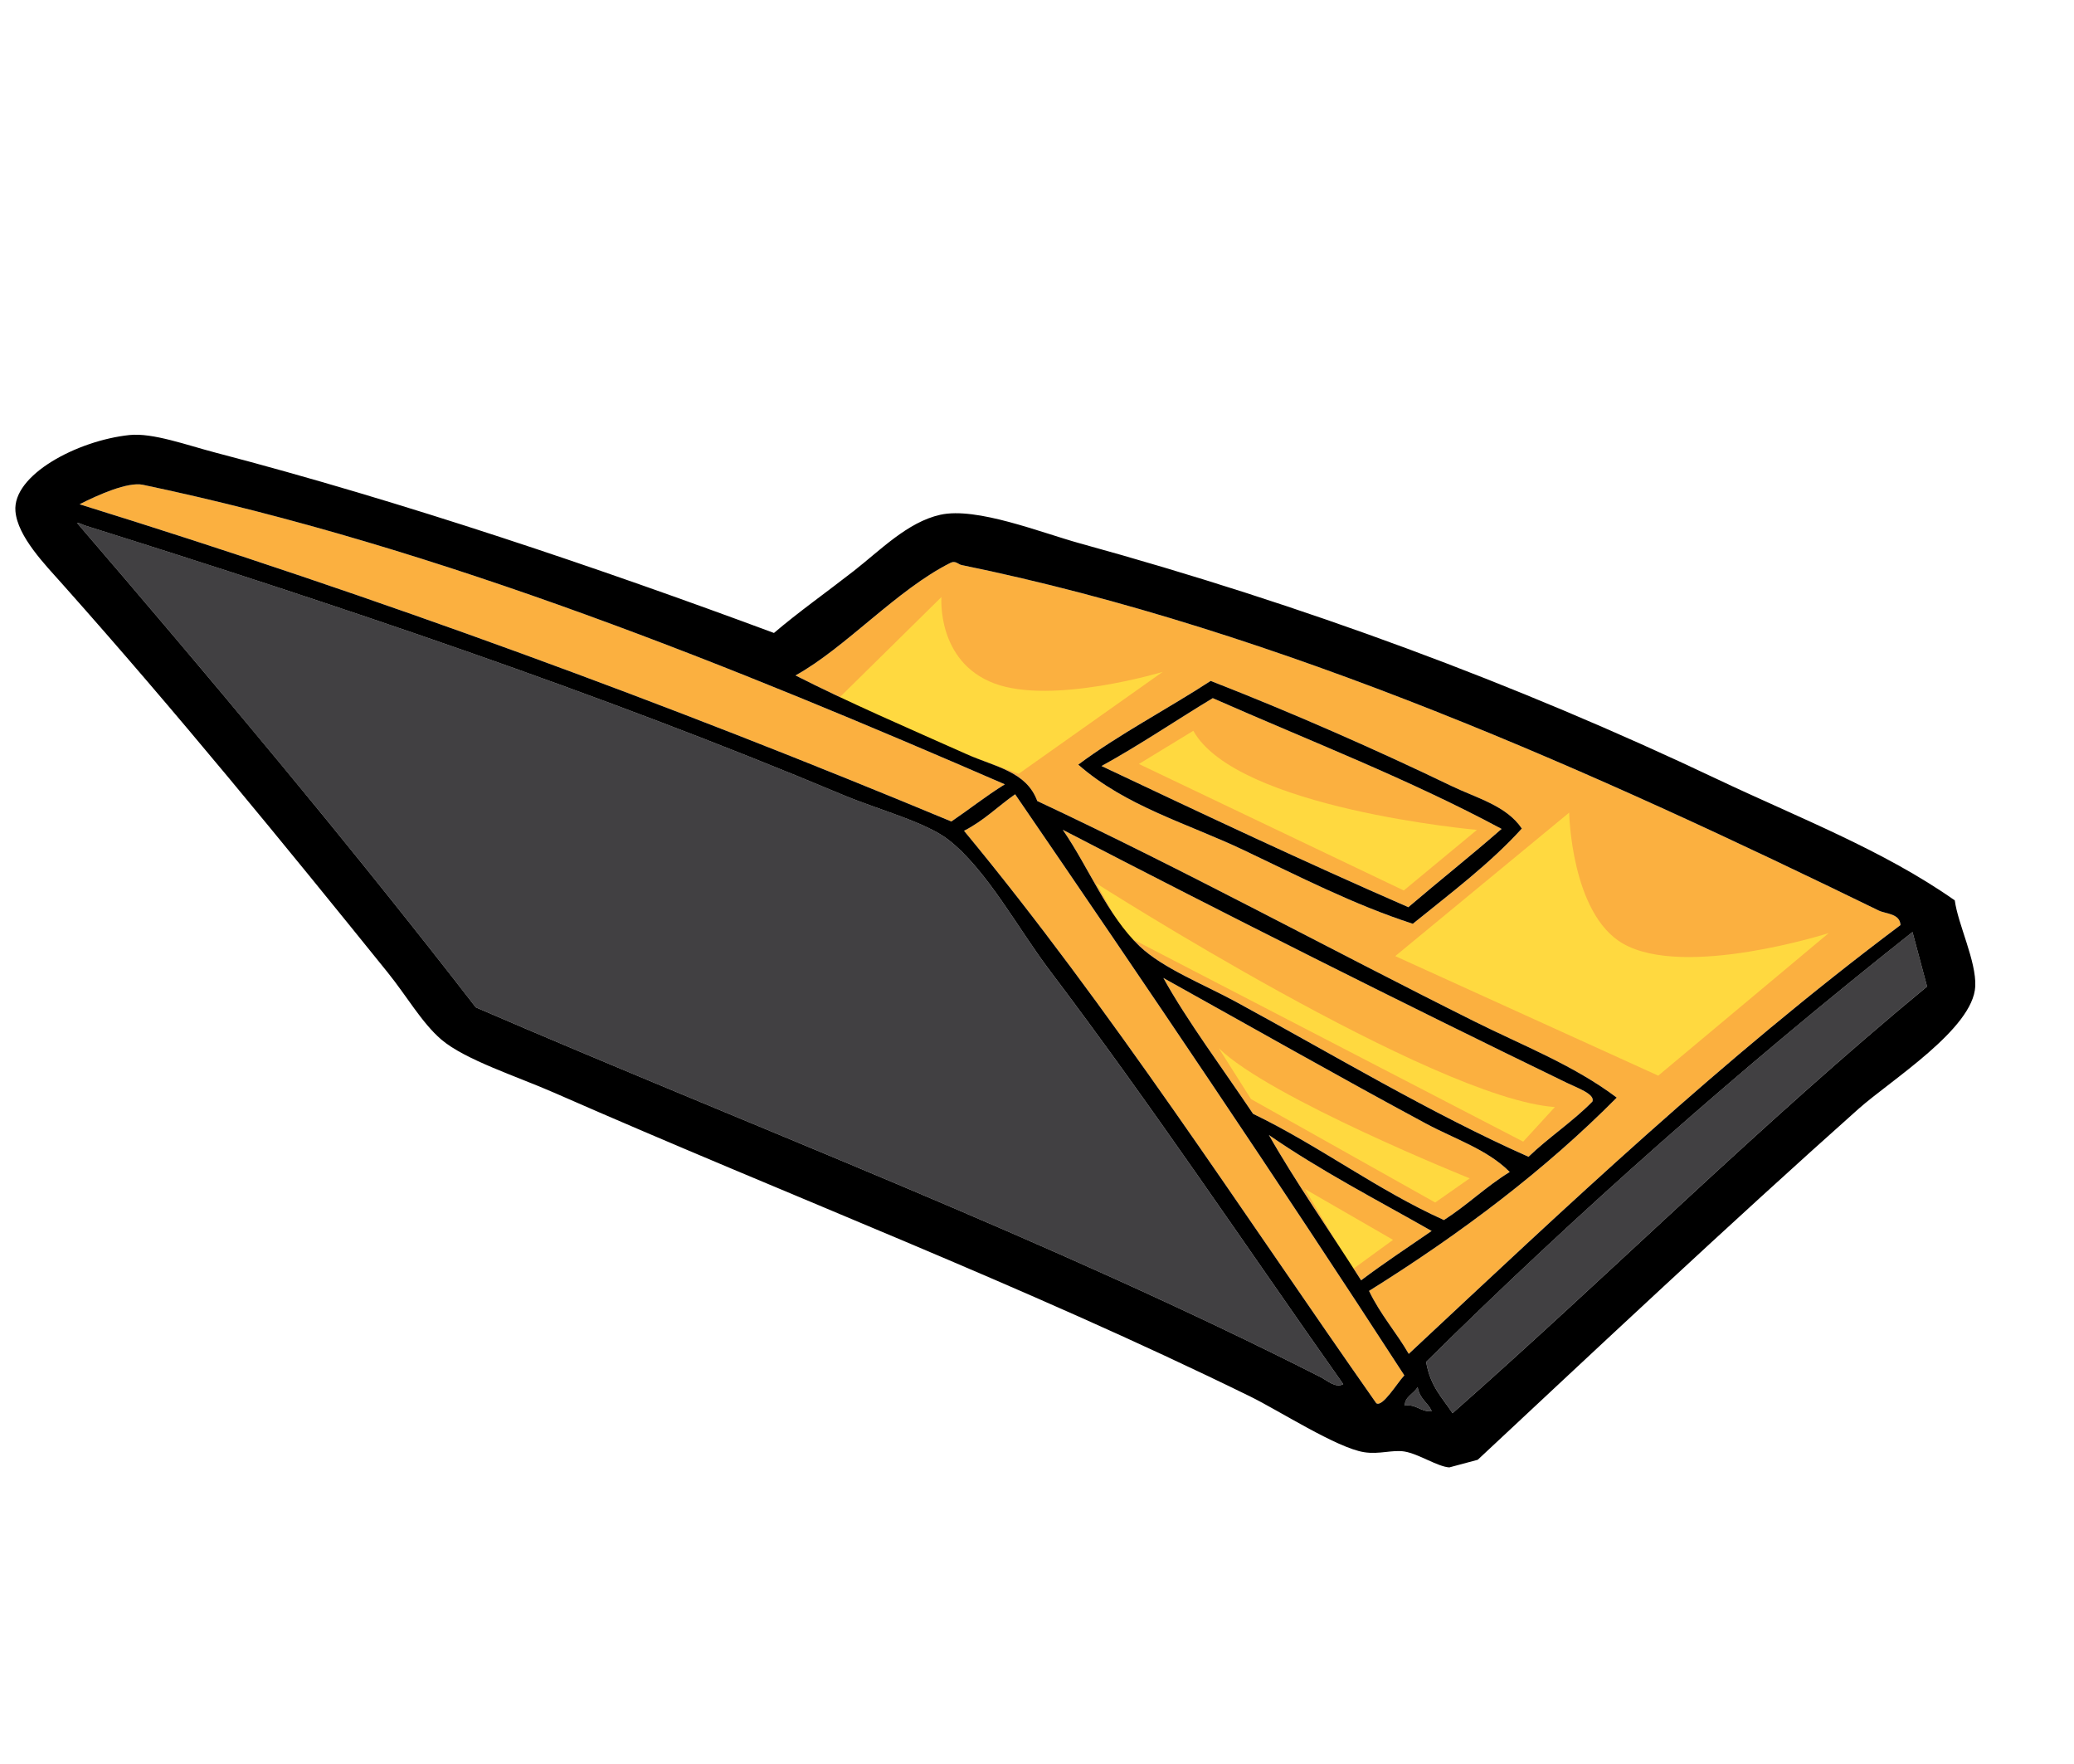 <svg width="174" height="148" viewBox="0 0 174 148" fill="none" xmlns="http://www.w3.org/2000/svg">
<path d="M92.409 64.255C95.684 62.451 98.614 60.448 101.743 58.56C109.864 62.142 118.2 65.35 125.977 69.528C123.437 71.757 120.735 73.891 118.154 76.096C109.476 72.316 100.94 68.289 92.409 64.255Z" fill="#FBB040"/>
<path d="M114.853 108.284C122.679 103.397 129.712 98.053 135.635 92.068C132.009 89.341 127.74 87.698 123.703 85.683C111.388 79.538 99.418 73.002 87.02 67.191C86.104 64.701 83.506 64.338 81.066 63.25C76.207 61.081 71.091 58.879 66.736 56.656C70.951 54.324 75.227 49.468 79.748 47.206C80.159 47.001 80.418 47.343 80.65 47.391C107.522 52.88 134.109 64.92 157.624 76.381C158.195 76.66 159.404 76.621 159.441 77.598C144.426 88.858 131.373 101.251 118.185 113.566C117.118 111.73 115.821 110.291 114.853 108.284ZM121.825 65.957C115.393 62.859 108.382 59.774 101.569 57.118C97.924 59.491 93.838 61.611 90.461 64.139C94.422 67.624 99.665 69.091 104.302 71.291C108.992 73.515 113.582 75.887 118.526 77.488C121.714 74.906 125.045 72.406 127.672 69.501C126.394 67.585 123.834 66.924 121.825 65.957Z" fill="#FBB040"/>
<path d="M97.598 82.031C104.843 86.064 112.411 90.363 119.606 94.234C122.041 95.543 124.775 96.407 126.66 98.306C124.644 99.549 123.117 101.075 121.14 102.34C115.541 99.821 110.643 96.088 105.124 93.43C102.658 89.749 99.569 85.599 97.598 82.031Z" fill="#FBB040"/>
<path d="M160.45 78.179C160.858 79.702 161.266 81.225 161.675 82.748C147.705 94.276 135.287 106.699 121.863 118.543C121.034 117.264 120.006 116.331 119.646 114.239C132.341 101.695 145.934 89.671 160.45 78.179Z" fill="#414042"/>
<path d="M79.816 68.909C56.031 59.009 31.694 50.062 6.674 42.3C8.245 41.501 10.728 40.4 11.985 40.663C37.029 45.912 61.884 56.069 84.304 65.791C82.714 66.776 81.331 67.881 79.816 68.909Z" fill="#FBB040"/>
<path d="M120.109 103.255C118.122 104.627 116.082 105.969 114.191 107.396C111.668 103.428 108.557 98.928 106.452 95.203C110.812 98.219 115.516 100.641 120.109 103.255Z" fill="#FBB040"/>
<path d="M70.697 66.667C73.694 67.925 77.672 68.952 79.591 70.459C82.795 72.975 85.412 77.895 88.058 81.393C96.657 92.765 104.473 104.461 112.69 116.103C112.052 116.469 111.311 115.778 110.835 115.536C88.017 103.957 63.309 94.6 39.913 84.498C29.111 70.532 17.401 56.587 6.449 43.849C6.726 43.881 6.897 44.007 7.152 44.086C28.156 50.68 50.226 58.078 70.697 66.667Z" fill="#414042"/>
<path d="M85.165 66.623C96.162 82.677 107.096 98.837 117.817 115.369C117.191 116.046 115.981 118.073 115.461 117.703C104.065 101.468 93.111 84.47 80.876 69.689C82.57 68.82 83.716 67.634 85.165 66.623Z" fill="#FBB040"/>
<path d="M118.932 116.348C119.114 117.388 119.776 117.601 120.113 118.374C119.217 118.472 118.799 117.74 117.86 117.913C117.824 117.164 118.633 116.904 118.932 116.348Z" fill="#414042"/>
<path d="M89.158 69.599C102.835 76.699 117.702 84.161 131.476 90.84C132.327 91.253 133.85 91.779 133.597 92.401C131.99 94.048 129.908 95.421 128.237 97.032C120.144 93.45 111.701 88.385 103.67 84.023C100.994 82.57 97.553 81.224 95.609 79.37C92.898 76.784 91.38 72.82 89.158 69.599Z" fill="#FBB040"/>
<path d="M95.549 64.085L117.771 74.696L123.91 69.613C123.91 69.613 103.741 67.829 100.115 61.299L95.549 64.085Z" fill="#FFD940"/>
<path d="M117.056 80.201L131.647 68.165C131.647 68.165 131.8 76.635 136.152 79.147C141.329 82.136 153.421 78.271 153.421 78.271L139.121 90.229L117.056 80.201Z" fill="#FFD940"/>
<path d="M85.456 64.912L97.543 56.361C97.543 56.361 88.289 59.153 83.425 57.33C78.561 55.508 78.982 50.082 78.982 50.082L69.833 59.097L85.456 64.912Z" fill="#FFD940"/>
<path d="M127.789 95.764L94.397 78.456L91.98 74.103C91.98 74.103 120.258 92.155 130.45 92.863L127.789 95.764Z" fill="#FFD940"/>
<path d="M120.405 100.869L123.301 98.843C123.301 98.843 106.49 92.095 102.245 87.919L104.954 92.194L120.405 100.869Z" fill="#FFD940"/>
<path d="M113.47 106.478L116.87 104.004L109.475 99.735L113.47 106.478Z" fill="#FFD940"/>
<path fill-rule="evenodd" clip-rule="evenodd" d="M121.59 123.09C122.385 122.877 123.18 122.664 123.975 122.451C133.819 113.259 145.153 102.607 155.91 93.025C158.626 90.607 165.553 86.307 165.716 82.733C165.812 80.618 164.271 77.56 163.998 75.527C157.993 71.306 150.907 68.602 144.019 65.336C127.125 57.323 109.385 50.748 90.6 45.578C87.351 44.684 81.939 42.501 78.885 43.181C76.139 43.793 73.85 46.161 71.63 47.893C69.253 49.747 66.988 51.341 64.932 53.095C50.3 47.663 33.823 42.08 18.077 37.967C15.679 37.341 12.818 36.288 10.867 36.492C6.481 36.951 1.03 39.842 1.296 42.89C1.481 45.016 3.765 47.346 5.291 49.059C14.825 59.763 23.711 70.653 32.531 81.58C34.127 83.558 35.392 85.799 37.016 87.193C39.009 88.903 43.371 90.289 46.521 91.673C66.431 100.415 85.727 107.754 104.876 117.135C107.295 118.32 112.146 121.449 114.434 121.813C115.724 122.019 116.818 121.592 117.826 121.757C119.024 121.952 120.59 123.023 121.59 123.09ZM11.985 40.664C37.03 45.913 61.884 56.069 84.304 65.791C82.714 66.777 81.331 67.882 79.816 68.91C56.031 59.009 31.694 50.062 6.674 42.3C8.245 41.501 10.728 40.401 11.985 40.664ZM7.153 44.088C28.158 50.681 50.228 58.079 70.698 66.668C73.696 67.926 77.674 68.954 79.593 70.46C82.797 72.976 85.414 77.897 88.06 81.394C96.659 92.766 104.474 104.462 112.692 116.105C112.053 116.47 111.313 115.779 110.836 115.537C88.019 103.958 63.311 94.601 39.915 84.499C29.113 70.533 17.403 56.588 6.451 43.85C6.728 43.882 6.899 44.008 7.153 44.088ZM79.751 47.207C80.161 47.002 80.421 47.345 80.652 47.392C107.524 52.882 134.112 64.921 157.626 76.382C158.198 76.661 159.406 76.622 159.443 77.599C144.428 88.86 131.375 101.253 118.188 113.568C117.121 111.731 115.824 110.293 114.855 108.285C122.681 103.399 129.714 98.054 135.637 92.07C132.011 89.342 127.743 87.699 123.705 85.684C111.39 79.539 99.421 73.003 87.022 67.192C86.107 64.703 83.508 64.34 81.068 63.251C76.209 61.083 71.093 58.88 66.738 56.657C70.953 54.325 75.229 49.469 79.751 47.207ZM85.166 66.625C96.163 82.678 107.098 98.838 117.818 115.37C117.192 116.047 115.982 118.075 115.462 117.705C104.067 101.47 93.113 84.471 80.877 69.69C82.572 68.822 83.717 67.635 85.166 66.625ZM131.476 90.842C132.327 91.255 133.85 91.782 133.597 92.403C131.99 94.05 129.908 95.424 128.237 97.034C120.144 93.453 111.701 88.387 103.67 84.026C100.994 82.572 97.553 81.226 95.609 79.372C92.898 76.787 91.38 72.822 89.158 69.601C102.835 76.701 117.702 84.163 131.476 90.842ZM119.608 94.235C122.043 95.545 124.777 96.409 126.662 98.308C124.646 99.551 123.119 101.076 121.141 102.342C115.542 99.823 110.645 96.089 105.126 93.431C102.66 89.751 99.57 85.6 97.599 82.032C104.845 86.065 112.413 90.364 119.608 94.235ZM161.674 82.751C147.705 94.279 135.287 106.702 121.863 118.545C121.034 117.267 120.005 116.333 119.645 114.242C132.34 101.698 145.934 89.674 160.45 78.181C160.858 79.704 161.266 81.227 161.674 82.751ZM120.109 103.257C118.123 104.63 116.082 105.971 114.192 107.398C111.669 103.43 108.557 98.93 106.453 95.205C110.813 98.221 115.517 100.643 120.109 103.257ZM120.114 118.375C119.218 118.473 118.8 117.741 117.861 117.914C117.825 117.165 118.634 116.905 118.933 116.349C119.115 117.39 119.777 117.602 120.114 118.375Z" fill="black"/>
<path fill-rule="evenodd" clip-rule="evenodd" d="M90.463 64.14C94.423 67.625 99.667 69.092 104.304 71.291C108.993 73.516 113.583 75.888 118.528 77.489C121.716 74.907 125.046 72.407 127.673 69.501C126.395 67.585 123.835 66.925 121.826 65.957C115.394 62.859 108.384 59.775 101.571 57.118C97.926 59.492 93.84 61.612 90.463 64.14ZM101.745 58.562C109.865 62.144 118.201 65.352 125.978 69.53C123.439 71.758 120.736 73.893 118.155 76.098C109.477 72.318 100.942 68.291 92.411 64.257C95.685 62.453 98.615 60.45 101.745 58.562Z" fill="black"/>
</svg>
